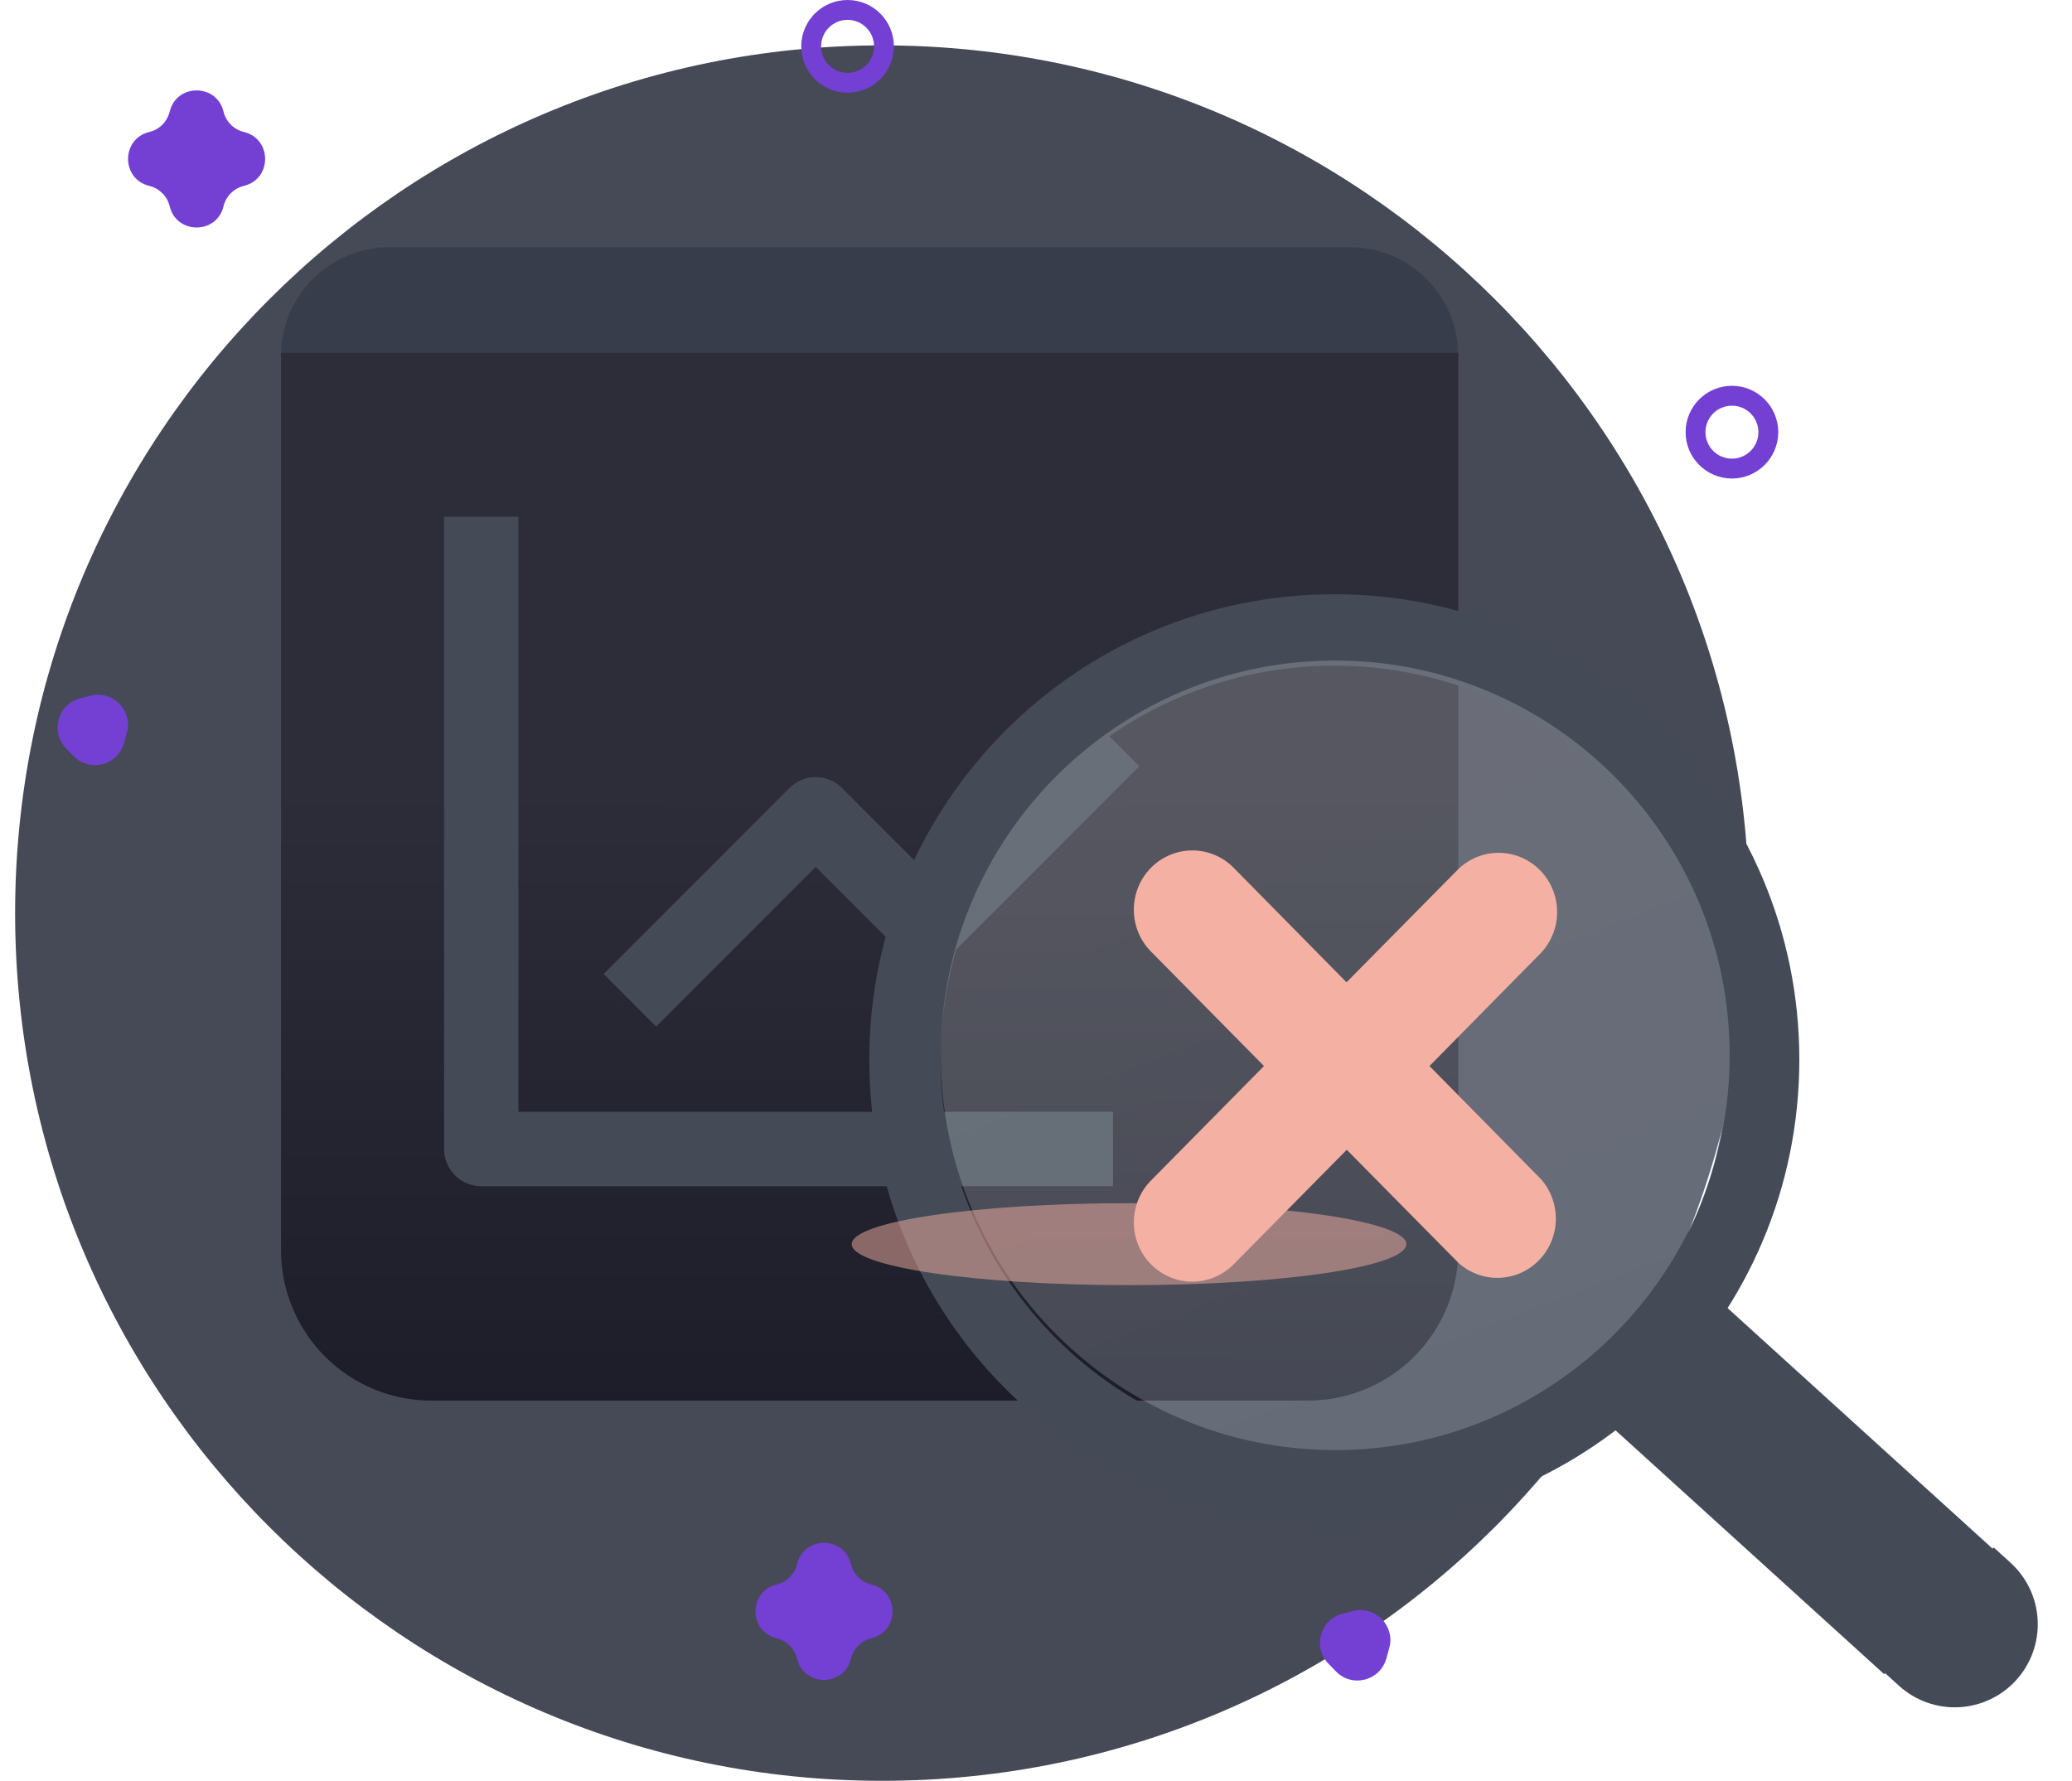 <svg width="121" height="104" viewBox="0 0 121 104" fill="none" xmlns="http://www.w3.org/2000/svg">
<path d="M51.514 104C79.476 104 102.145 81.312 102.145 53.325C102.145 25.338 79.476 2.65 51.514 2.65C23.551 2.65 0.883 25.338 0.883 53.325C0.883 81.312 23.551 104 51.514 104Z" fill="#464956"/>
<path d="M78.829 14.441H22.74C19.244 14.441 16.41 17.278 16.41 20.777H85.159C85.159 17.278 82.325 14.441 78.829 14.441Z" fill="#373D4A"/>
<path d="M16.41 20.605H85.159V73.011C85.159 75.341 84.234 77.575 82.588 79.223C80.942 80.871 78.709 81.796 76.381 81.796H25.188C22.86 81.796 20.627 80.871 18.981 79.223C17.335 77.575 16.41 75.341 16.41 73.011V20.605Z" fill="url(#paint0_linear_6873_244563)"/>
<path d="M25.934 30.178V67.105C25.934 67.681 26.162 68.233 26.569 68.641C26.976 69.048 27.528 69.277 28.104 69.277H64.999V64.933H30.274V30.178H25.934Z" fill="#444B56"/>
<path d="M52.612 55.608C52.814 55.81 53.053 55.97 53.316 56.079C53.58 56.189 53.862 56.245 54.147 56.245C54.432 56.245 54.714 56.189 54.977 56.079C55.241 55.97 55.48 55.81 55.681 55.608L66.533 44.747L63.464 41.676L54.147 51.001L49.17 46.02C48.969 45.818 48.73 45.658 48.466 45.549C48.203 45.44 47.921 45.383 47.636 45.383C47.351 45.383 47.069 45.44 46.805 45.549C46.542 45.658 46.303 45.818 46.102 46.02L35.25 56.881L38.319 59.952L47.636 50.627L52.612 55.608Z" fill="#444B56"/>
<path d="M98.204 73.957L91.701 81.133L110.031 97.773L116.534 90.598L98.204 73.957Z" fill="#444B56"/>
<path fill-rule="evenodd" clip-rule="evenodd" d="M105.077 61.885C105.077 76.897 92.919 89.066 77.921 89.066C62.922 89.066 50.764 76.897 50.764 61.885C50.764 46.874 62.922 34.705 77.921 34.705C92.919 34.705 105.077 46.874 105.077 61.885ZM100.912 61.886C100.912 74.594 90.618 84.897 77.921 84.897C65.223 84.897 54.929 74.594 54.929 61.886C54.929 49.177 65.223 38.874 77.921 38.874C90.618 38.874 100.912 49.177 100.912 61.886Z" fill="#444B56"/>
<g filter="url(#filter0_b_6873_244563)">
<path d="M77.973 84.686C90.695 84.686 101.008 74.364 101.008 61.631C101.008 48.898 90.695 38.576 77.973 38.576C65.251 38.576 54.938 48.898 54.938 61.631C54.938 74.364 65.251 84.686 77.973 84.686Z" fill="url(#paint1_linear_6873_244563)" fill-opacity="0.2"/>
</g>
<path d="M83.478 62.257L89.999 55.64C90.61 54.986 90.945 54.116 90.932 53.215C90.919 52.315 90.56 51.455 89.931 50.818C89.302 50.181 88.453 49.818 87.564 49.805C86.674 49.792 85.815 50.131 85.169 50.75L78.634 57.367L72.113 50.75C71.799 50.413 71.422 50.144 71.004 49.958C70.586 49.772 70.135 49.673 69.678 49.666C69.221 49.66 68.768 49.746 68.345 49.92C67.921 50.094 67.537 50.352 67.214 50.679C66.891 51.006 66.636 51.396 66.464 51.824C66.292 52.253 66.207 52.712 66.213 53.175C66.22 53.637 66.318 54.094 66.501 54.517C66.685 54.941 66.951 55.323 67.283 55.64L73.814 62.257L67.283 68.874C66.951 69.192 66.685 69.574 66.501 69.997C66.318 70.421 66.22 70.877 66.213 71.34C66.207 71.802 66.292 72.261 66.464 72.69C66.636 73.119 66.891 73.508 67.214 73.835C67.537 74.162 67.921 74.42 68.345 74.594C68.768 74.768 69.221 74.855 69.678 74.848C70.135 74.842 70.586 74.742 71.004 74.556C71.422 74.37 71.799 74.101 72.113 73.765L78.648 67.148L85.183 73.765C85.836 74.347 86.683 74.655 87.552 74.626C88.422 74.598 89.247 74.235 89.861 73.611C90.475 72.988 90.832 72.15 90.857 71.27C90.883 70.39 90.576 69.533 89.999 68.874L83.478 62.257Z" fill="#F4B1A3"/>
<g filter="url(#filter1_f_6873_244563)">
<ellipse cx="65.932" cy="72.66" rx="16.194" ry="2.394" fill="#F4B1A3" fill-opacity="0.5"/>
</g>
<path d="M46.548 91.341C46.946 89.691 49.294 89.691 49.692 91.341C49.834 91.931 50.294 92.391 50.884 92.534C52.535 92.932 52.535 95.281 50.884 95.68C50.294 95.822 49.834 96.282 49.692 96.872C49.294 98.522 46.946 98.522 46.548 96.872C46.406 96.282 45.946 95.822 45.356 95.68C43.705 95.281 43.705 92.932 45.356 92.534C45.946 92.391 46.406 91.931 46.548 91.341Z" fill="#7340D3"/>
<path d="M9.91 6.517C10.308 4.867 12.655 4.867 13.053 6.517C13.195 7.106 13.656 7.567 14.245 7.709C15.896 8.108 15.896 10.456 14.245 10.855C13.656 10.998 13.195 11.458 13.053 12.048C12.655 13.698 10.308 13.698 9.91 12.048C9.767 11.458 9.307 10.998 8.717 10.855C7.067 10.456 7.067 8.108 8.717 7.709C9.307 7.567 9.767 7.106 9.91 6.517Z" fill="#7340D3"/>
<path fill-rule="evenodd" clip-rule="evenodd" d="M49.496 4.254C50.35 4.254 51.042 3.562 51.042 2.707C51.042 1.853 50.35 1.16 49.496 1.16C48.642 1.16 47.95 1.853 47.95 2.707C47.95 3.562 48.642 4.254 49.496 4.254ZM49.496 5.415C50.99 5.415 52.201 4.203 52.201 2.707C52.201 1.212 50.99 0 49.496 0C48.002 0 46.791 1.212 46.791 2.707C46.791 4.203 48.002 5.415 49.496 5.415Z" fill="#7340D3"/>
<path d="M5.294 40.628C6.6 40.297 7.775 41.505 7.409 42.802L7.237 43.41C6.871 44.707 5.239 45.122 4.299 44.156L3.859 43.703C2.919 42.737 3.377 41.115 4.683 40.784L5.294 40.628Z" fill="#7340D3"/>
<path d="M79.013 94.085C80.319 93.754 81.494 94.962 81.127 96.259L80.956 96.867C80.59 98.164 78.958 98.579 78.018 97.613L77.578 97.16C76.638 96.194 77.096 94.572 78.402 94.241L79.013 94.085Z" fill="#7340D3"/>
<path fill-rule="evenodd" clip-rule="evenodd" d="M101.141 26.786C101.994 26.786 102.686 26.093 102.686 25.239C102.686 24.384 101.994 23.692 101.141 23.692C100.287 23.692 99.595 24.384 99.595 25.239C99.595 26.093 100.287 26.786 101.141 26.786ZM101.141 27.946C102.634 27.946 103.846 26.734 103.846 25.239C103.846 23.743 102.634 22.531 101.141 22.531C99.647 22.531 98.436 23.743 98.436 25.239C98.436 26.734 99.647 27.946 101.141 27.946Z" fill="#7340D3"/>
<path d="M109.914 97.562L116.429 90.373L117.411 91.264C118.363 92.129 118.933 93.336 118.996 94.621C119.058 95.906 118.608 97.164 117.744 98.117C116.881 99.07 115.674 99.64 114.39 99.703C113.106 99.766 111.85 99.315 110.898 98.451L109.917 97.56L109.914 97.562Z" fill="#444B56"/>
<defs>
<filter id="filter0_b_6873_244563" x="38.262" y="21.901" width="79.421" height="79.46" filterUnits="userSpaceOnUse" color-interpolation-filters="sRGB">
<feFlood flood-opacity="0" result="BackgroundImageFix"/>
<feGaussianBlur in="BackgroundImage" stdDeviation="8.338"/>
<feComposite in2="SourceAlpha" operator="in" result="effect1_backgroundBlur_6873_244563"/>
<feBlend mode="normal" in="SourceGraphic" in2="effect1_backgroundBlur_6873_244563" result="shape"/>
</filter>
<filter id="filter1_f_6873_244563" x="28.894" y="49.422" width="74.075" height="46.477" filterUnits="userSpaceOnUse" color-interpolation-filters="sRGB">
<feFlood flood-opacity="0" result="BackgroundImageFix"/>
<feBlend mode="normal" in="SourceGraphic" in2="BackgroundImageFix" result="shape"/>
<feGaussianBlur stdDeviation="10.422" result="effect1_foregroundBlur_6873_244563"/>
</filter>
<linearGradient id="paint0_linear_6873_244563" x1="50.785" y1="45.892" x2="50.741" y2="82.456" gradientUnits="userSpaceOnUse">
<stop stop-color="#2D2D39"/>
<stop offset="1" stop-color="#1D1C29"/>
</linearGradient>
<linearGradient id="paint1_linear_6873_244563" x1="77.973" y1="38.576" x2="101.22" y2="98.847" gradientUnits="userSpaceOnUse">
<stop stop-color="white"/>
<stop offset="1" stop-color="#D2F7FF"/>
</linearGradient>
</defs>
</svg>
